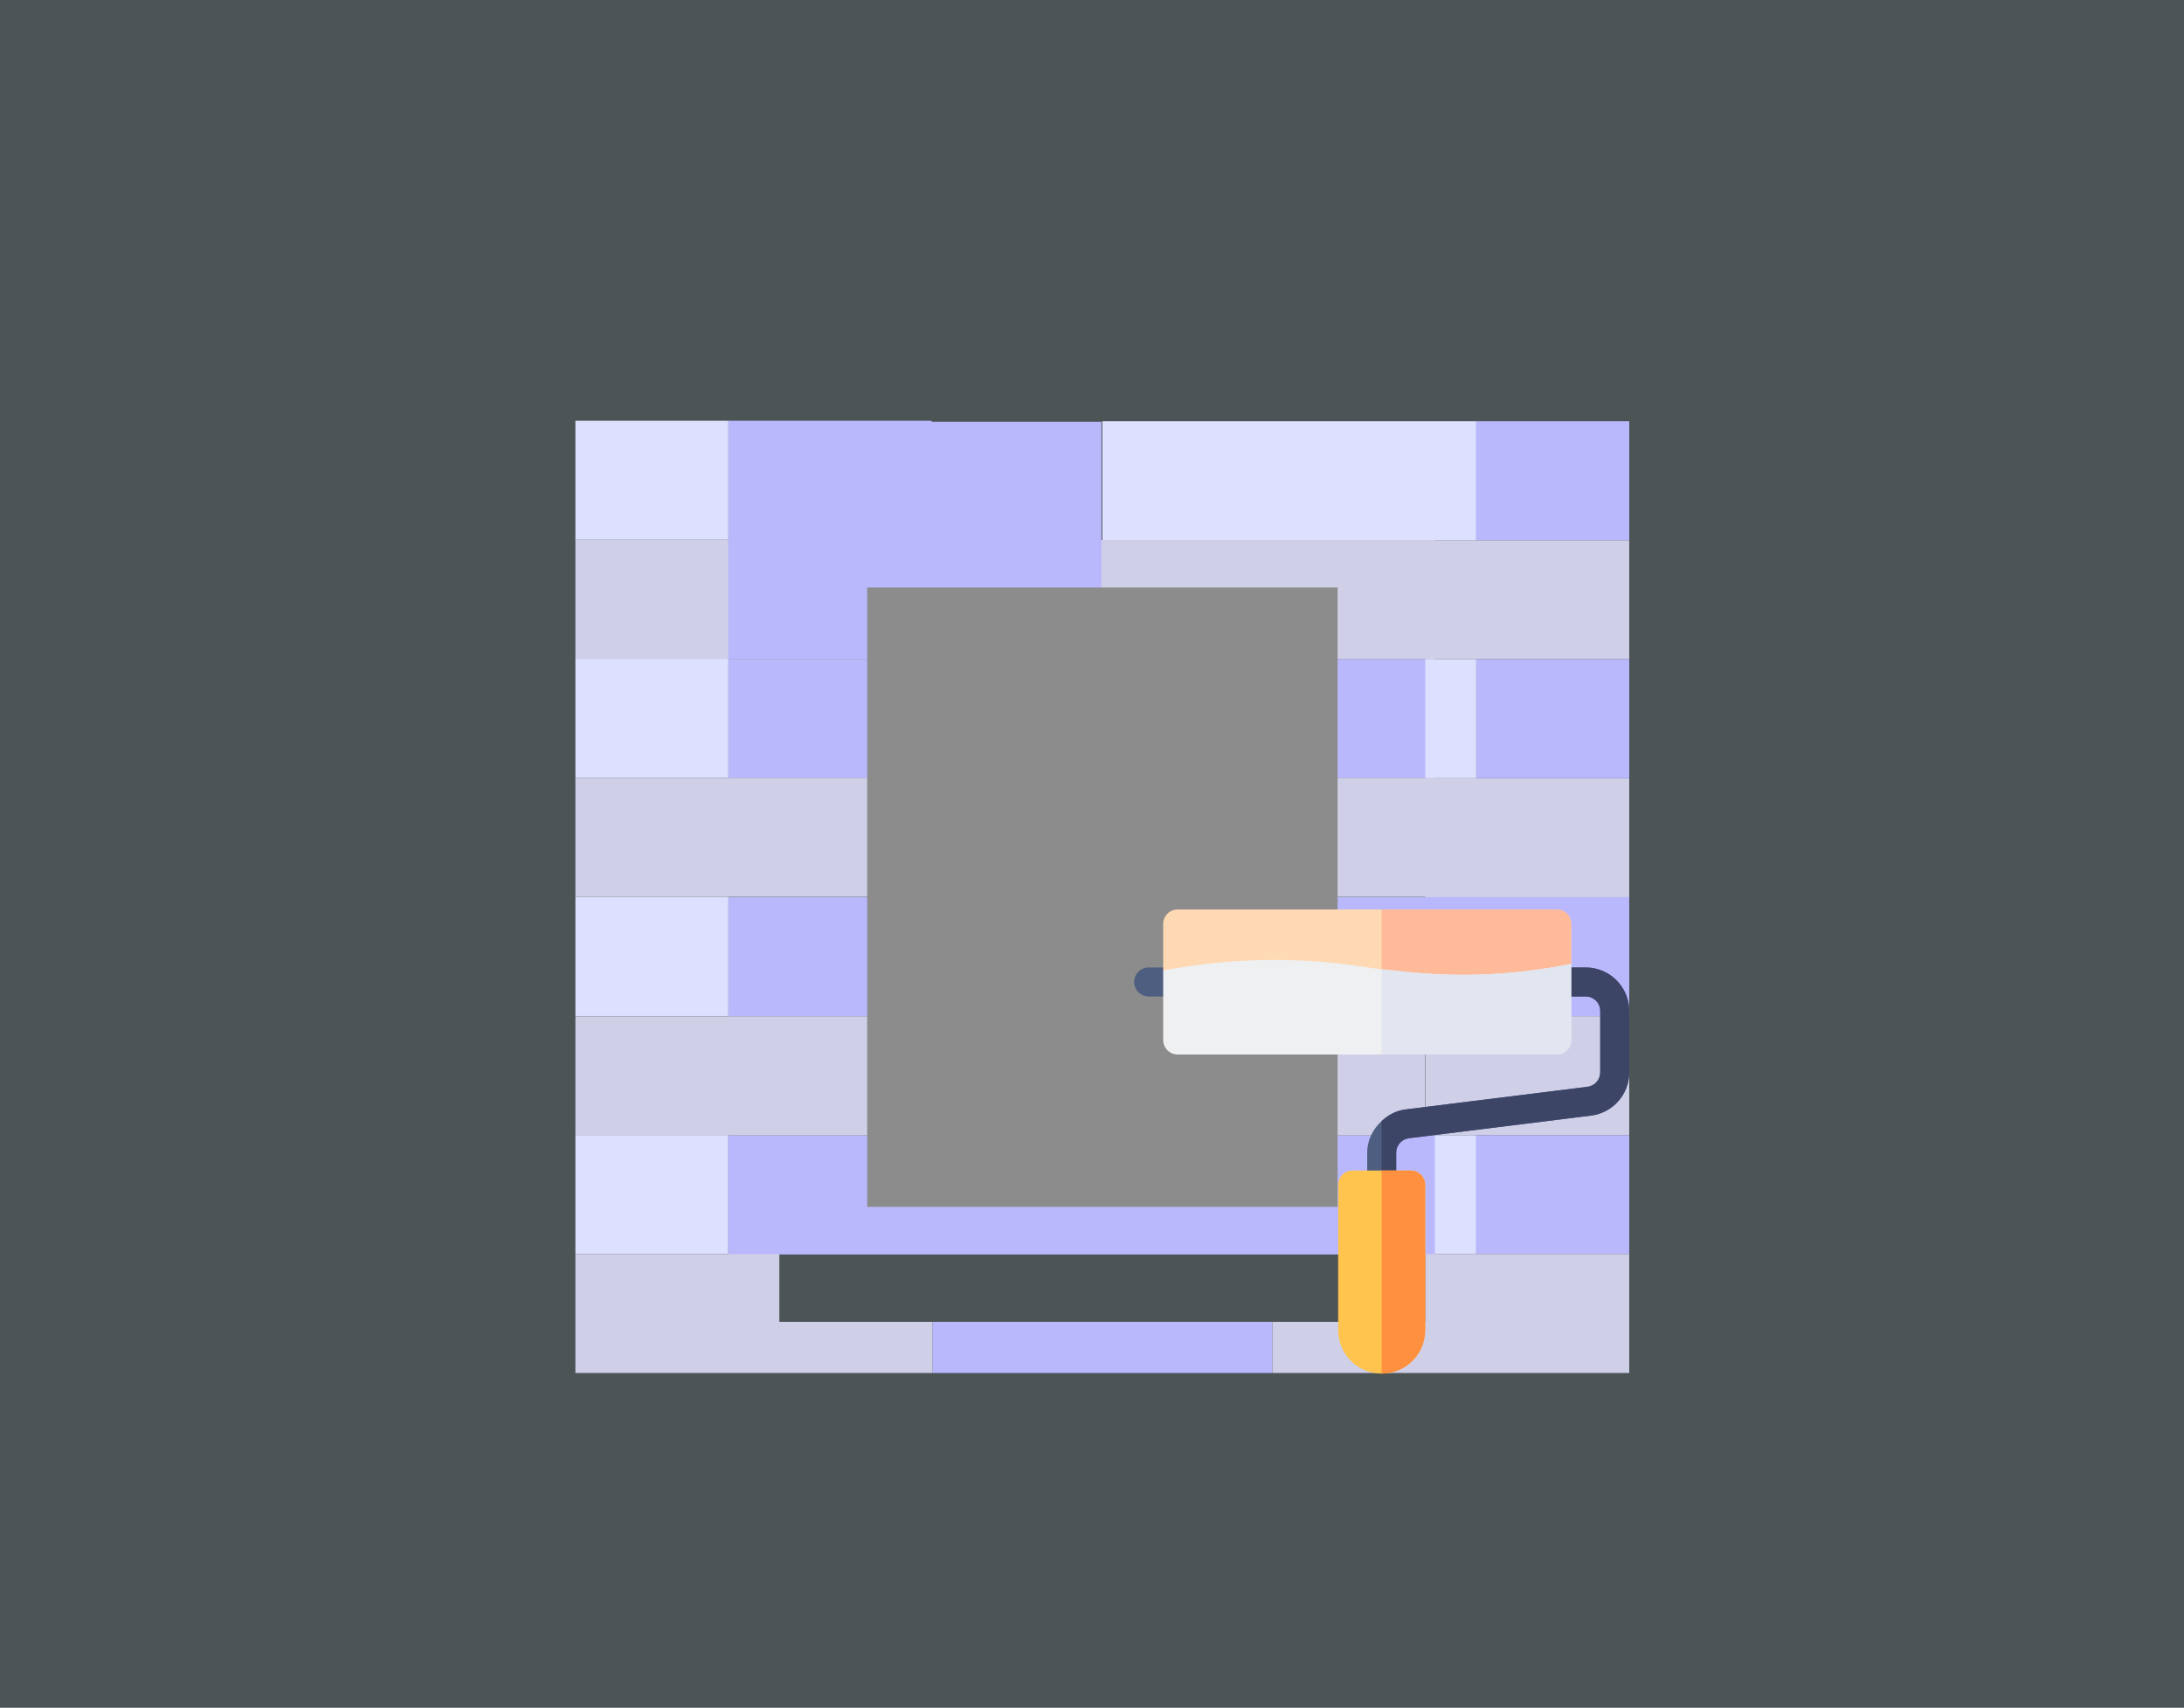 <svg width="353" height="276" viewBox="0 0 353 276" fill="none" xmlns="http://www.w3.org/2000/svg">
<rect x="0" y="0" width="353" height="276" fill="#333333" stroke="none"/>
<rect width="353" height="276" fill="#BAE6EF" fill-opacity="0.19"/>
<path d="M117.704 106.582V106.5H231.921V125.75H117.704V106.582Z" fill="#BAB8FD"/>
<path d="M263.334 164.239V183.47H238.608H230.366V164.239H238.608H263.334Z" fill="#CFCFE8"/>
<path d="M263.334 125.776V145.007H238.608H230.366V125.776H238.608H263.334Z" fill="#CFCFE8"/>
<path d="M230.366 145.007H238.608V164.238H230.366V145.007Z" fill="#DDE0FF"/>
<path d="M263.334 87.314V106.545H238.608H230.366V87.314H238.608H263.334Z" fill="#CFCFE8"/>
<path d="M238.608 87.314V68.082H205.668H205.613H178.167V87.314H230.366H238.608Z" fill="#DDE0FF"/>
<path d="M230.366 183.47H238.608V202.673H230.366V183.47Z" fill="#DDE0FF"/>
<path d="M117.704 145.055V145H238.658V164.25H117.704V145.055Z" fill="#BAB8FD"/>
<path d="M117.726 183.47V202.673H93V183.47V183.442H117.726V183.47Z" fill="#DDE0FF"/>
<path d="M238.607 106.545H263.333V125.776H238.607V106.545Z" fill="#BAB8FD"/>
<path d="M117.726 145.007V164.211H93V145.007V144.952H117.726V145.007Z" fill="#DDE0FF"/>
<path d="M238.607 68.082H263.333V87.314H238.607V68.082Z" fill="#BAB8FD"/>
<path d="M231.921 183.5V202.75H117.704V183.528V183.5H231.921Z" fill="#BAB8FD"/>
<path d="M117.726 106.545V125.721H93V106.545V106.462H117.726V106.545Z" fill="#DDE0FF"/>
<path d="M195.987 164.25H230.317V183.5H195.987H93V164.278V164.25H195.987Z" fill="#CFCFE8"/>
<path d="M238.607 183.47H263.333V202.673H238.607V183.47Z" fill="#BAB8FD"/>
<path d="M197.191 87.25H231.921V106.5H197.191H93V87.332V87.25H197.191Z" fill="#CFCFE8"/>
<path d="M238.607 145.007H263.333V164.238H238.607V145.007Z" fill="#BAB8FD"/>
<path d="M205.612 221.905H150.721V213.69V213.635H205.667V213.69V221.905H205.612Z" fill="#BAB8FD"/>
<path d="M117.704 68.165V106.5H125.929H178.021V84.555V68.165H150.577V68H117.704V68.165Z" fill="#BAB8FD"/>
<path d="M230.366 106.545H238.608V125.776H230.366V106.545Z" fill="#DDE0FF"/>
<path d="M117.726 202.673H125.968V213.635H150.721V213.69V221.905H150.666H93V202.701V202.673H117.726Z" fill="#CFCFE8"/>
<path d="M238.608 202.673H263.334V202.701V221.905H205.668V213.69V213.635H230.366V202.673H238.608Z" fill="#CFCFE8"/>
<path d="M197.191 125.721H231.921V144.952H197.191H93V125.776V125.721H197.191Z" fill="#CFCFE8"/>
<path d="M117.726 68.082V87.231H93V68.082V68H117.726V68.082Z" fill="#DDE0FF"/>
<path d="M158.191 195.05H140.162V187.062V173.048V159.034V145V130.986V116.952V102.938V94.95H178.181H216.2V102.998V117.012V131.026V145.04V159.054V173.068V187.062V195.05H198.211H158.191Z" fill="#8C8C8C"/>
<path d="M190.35 161.051H185.662C184.366 161.051 183.317 160.002 183.317 158.706C183.317 157.411 184.366 156.362 185.662 156.362H190.35C191.646 156.362 192.694 157.411 192.694 158.706C192.694 160.002 191.646 161.051 190.35 161.051Z" fill="#4D5E80"/>
<path d="M256.3 156.362H251.611C250.316 156.362 249.267 157.411 249.267 158.706C249.267 160.002 250.316 161.051 251.611 161.051H256.3C257.593 161.051 258.644 162.101 258.644 163.395V173.321C258.644 174.5 257.76 175.5 256.591 175.647L227.141 179.31C225.646 179.496 224.369 180.216 223.325 181.175C221.915 182.469 220.98 184.255 220.98 186.288V191.525C220.98 192.821 222.029 193.869 223.325 193.869C224.62 193.869 225.669 192.821 225.669 191.525V186.287C225.669 185.108 226.552 184.108 227.722 183.961L257.172 180.299C260.684 179.861 263.332 176.86 263.332 173.321V163.395C263.332 159.517 260.178 156.362 256.3 156.362Z" fill="#4D5E80"/>
<path d="M225.669 191.525V186.287C225.669 185.108 226.553 184.108 227.723 183.961L257.173 180.299C260.684 179.861 263.333 176.86 263.333 173.321V163.395C263.333 159.517 260.178 156.362 256.3 156.362H251.612C250.316 156.362 249.268 157.411 249.268 158.706C249.268 160.002 250.316 161.051 251.612 161.051H256.3C257.594 161.051 258.645 162.101 258.645 163.395V173.321C258.645 174.5 257.761 175.5 256.591 175.647L227.141 179.31C225.647 179.496 224.37 180.216 223.325 181.175V193.869C224.621 193.869 225.669 192.821 225.669 191.525Z" fill="#3D4566"/>
<path d="M251.612 146.985H223.325H190.35C189.054 146.985 188.006 148.034 188.006 149.33V156.849L191.903 161.475L223.325 160.97L247.219 160.586L253.956 155.789V149.33C253.956 148.034 252.908 146.985 251.612 146.985Z" fill="#FFD9B3"/>
<path d="M253.956 155.789V149.33C253.956 148.034 252.908 146.985 251.612 146.985H223.325V160.97L247.219 160.586L253.956 155.789Z" fill="#FFBB99"/>
<path d="M228.013 189.181H218.636C217.323 189.181 216.292 190.212 216.292 191.525V214.967C216.292 218.859 219.433 222 223.325 222C227.216 222 230.357 218.859 230.357 214.967V191.525C230.357 190.212 229.326 189.181 228.013 189.181Z" fill="#FFC44D"/>
<path d="M230.358 191.525V214.967C230.358 218.859 227.217 222 223.325 222V189.181H228.014C229.327 189.181 230.358 190.212 230.358 191.525Z" fill="#FF9040"/>
<path d="M223.325 156.672L219.019 156.058C208.707 154.584 198.2 154.925 188.006 156.849V168.083C188.006 169.379 189.054 170.427 190.35 170.427H223.325H251.612C252.908 170.427 253.956 169.379 253.956 168.083V155.789C237.699 159.034 226.774 156.858 223.325 156.672Z" fill="#EFF0F1"/>
<path d="M253.956 168.083V155.789C237.699 159.034 226.774 156.858 223.325 156.672V170.427H251.612C252.908 170.427 253.956 169.379 253.956 168.083Z" fill="#E1E6F0"/>
</svg>
